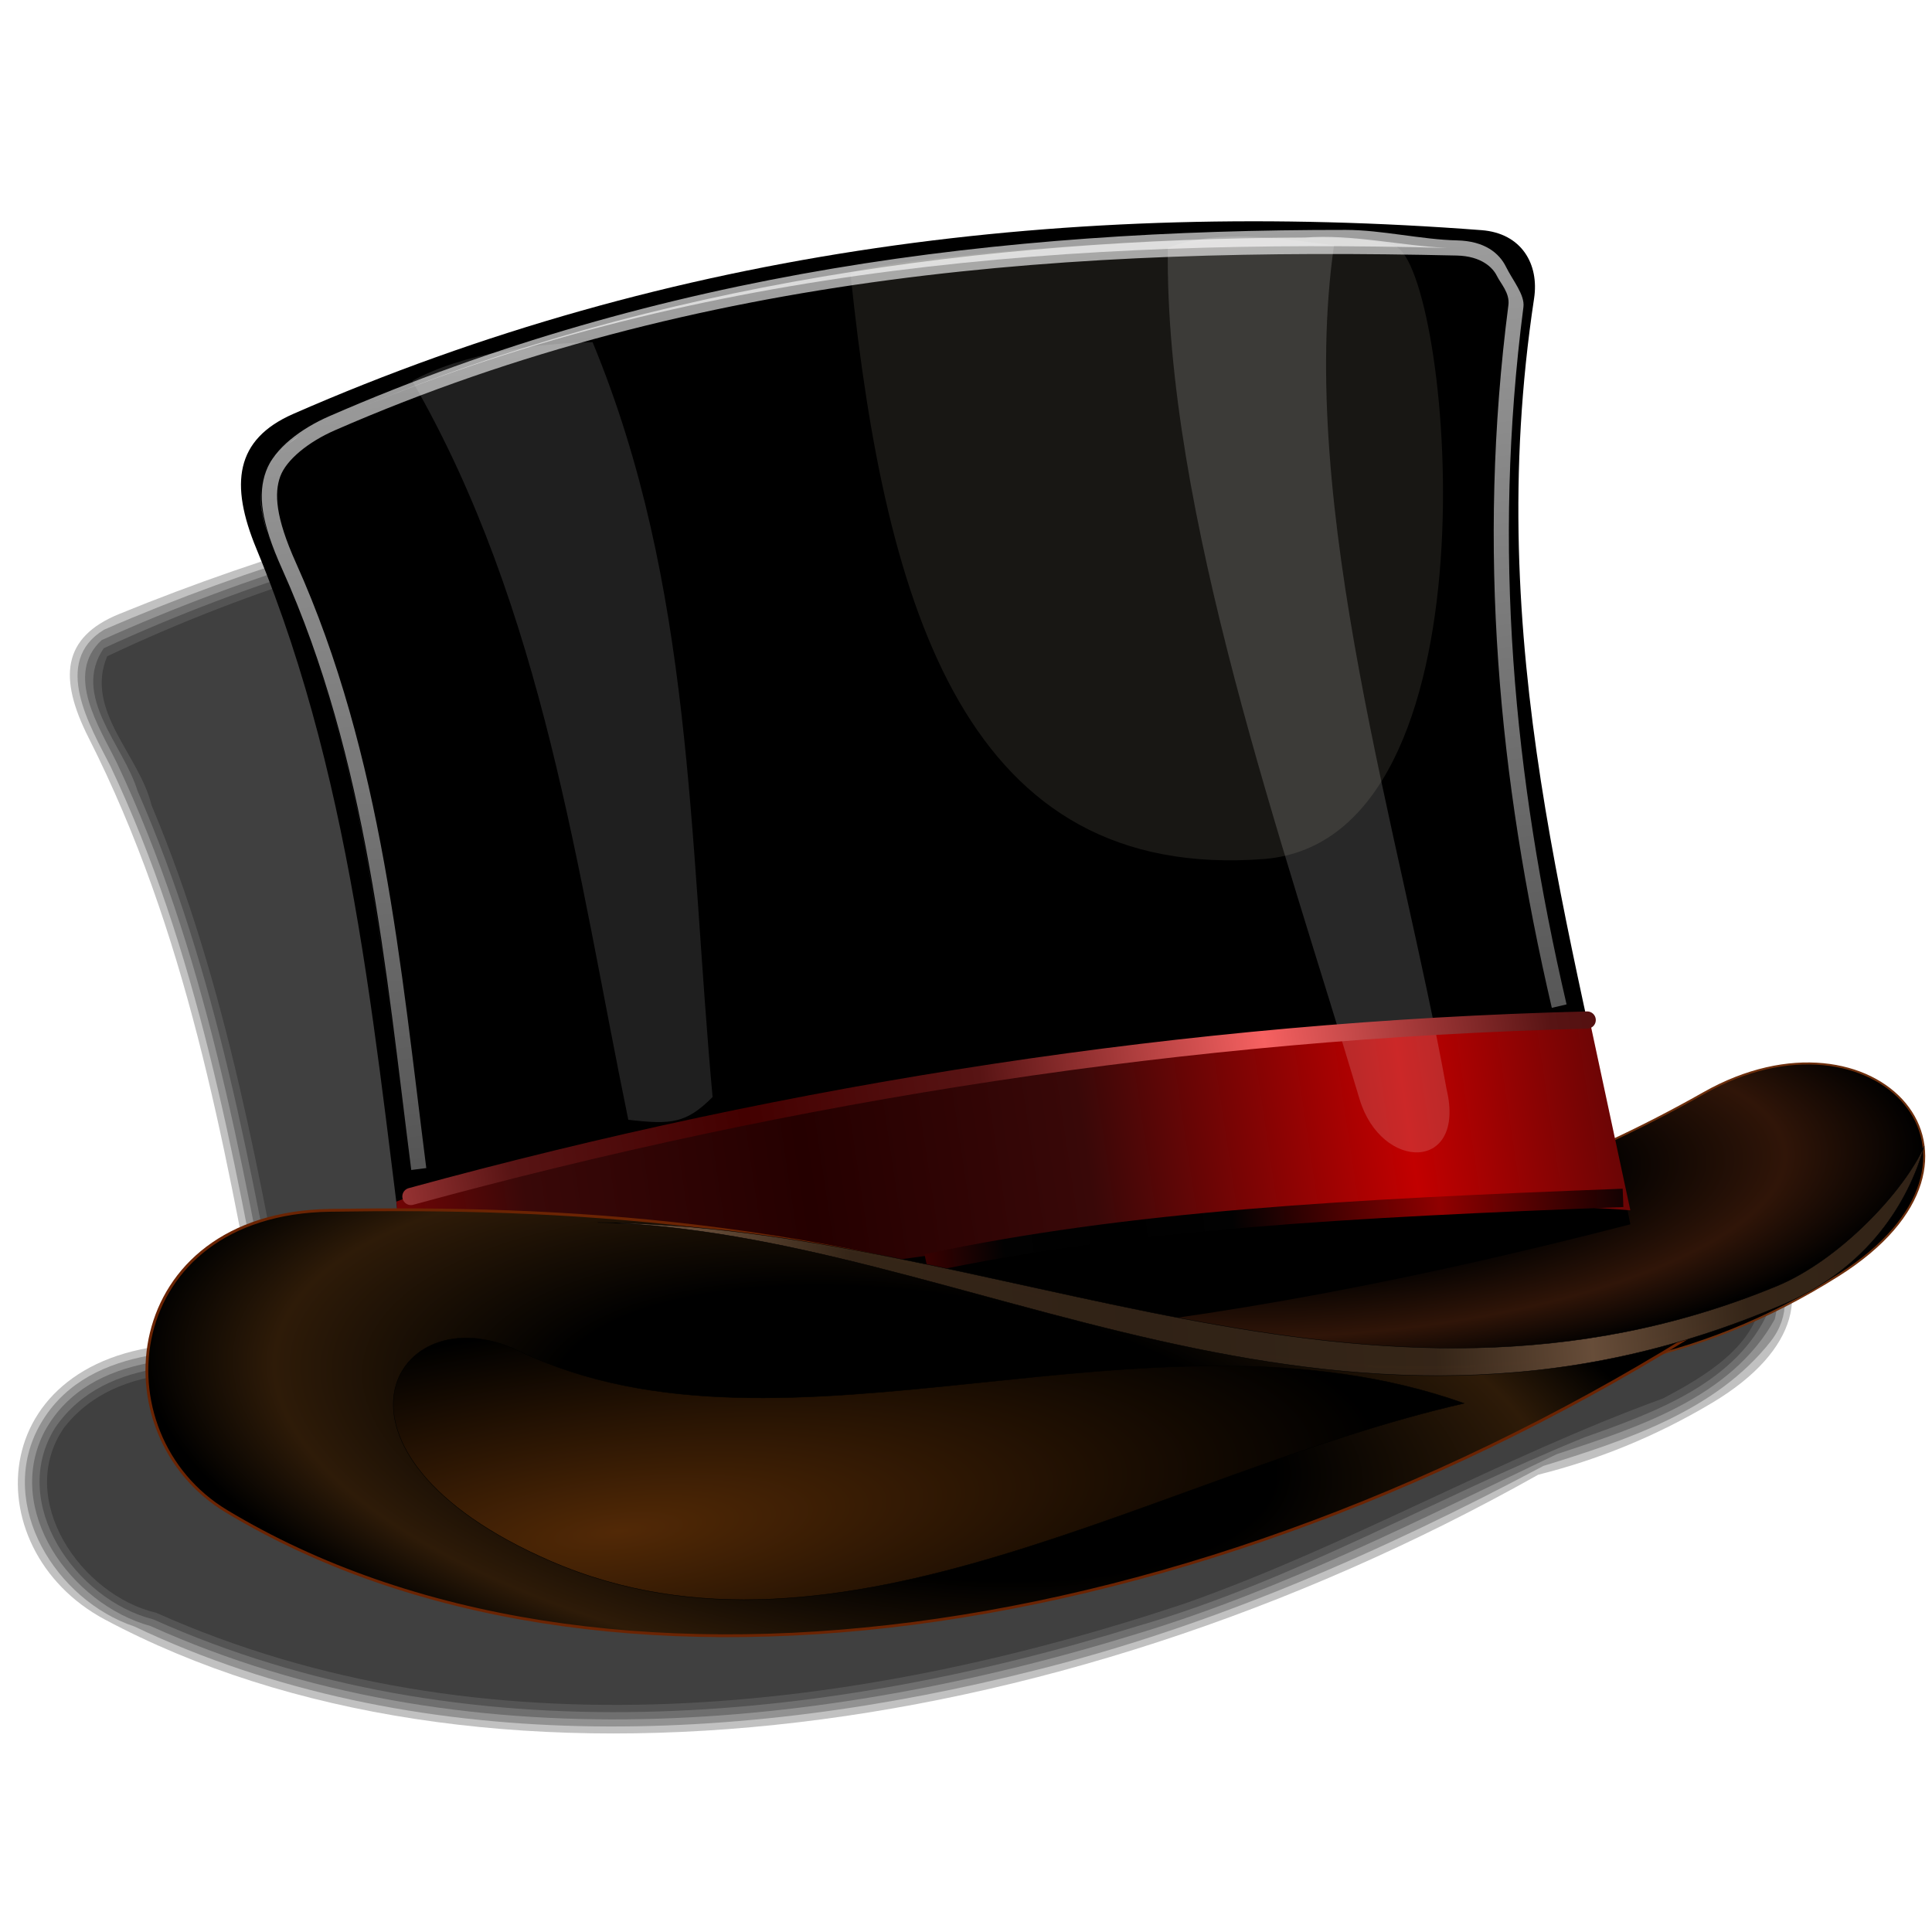 <?xml version="1.0" encoding="UTF-8" standalone="no"?>
<!-- Created with Inkscape (http://www.inkscape.org/) -->

<svg
   xmlns:dc="http://purl.org/dc/elements/1.1/"
   xmlns:cc="http://creativecommons.org/ns#"
   xmlns:rdf="http://www.w3.org/1999/02/22-rdf-syntax-ns#"
   xmlns:svg="http://www.w3.org/2000/svg"
   xmlns="http://www.w3.org/2000/svg"
   xmlns:xlink="http://www.w3.org/1999/xlink"
   xmlns:sodipodi="http://sodipodi.sourceforge.net/DTD/sodipodi-0.dtd"
   xmlns:inkscape="http://www.inkscape.org/namespaces/inkscape"
   version="1.1"
   id="svg2"
   width="255"
   height="255"
   viewBox="0 0 255 255"
   sodipodi:docname="Javert.svg"
   inkscape:version="0.92.5 (2060ec1f9f, 2020-04-08)">
  <defs
     id="defs6">
    <linearGradient
       inkscape:collect="always"
       id="linearGradient1085">
      <stop
         style="stop-color:#000000;stop-opacity:1"
         offset="0"
         id="stop1081" />
      <stop
         id="stop1089"
         offset="0.355"
         style="stop-color:#020202;stop-opacity:1" />
      <stop
         style="stop-color:#900000;stop-opacity:1"
         offset="1"
         id="stop1083" />
    </linearGradient>
    <linearGradient
       inkscape:collect="always"
       id="linearGradient1075">
      <stop
         style="stop-color:#ffffff;stop-opacity:0.649"
         offset="0"
         id="stop1071" />
      <stop
         style="stop-color:#ffffff;stop-opacity:0.32"
         offset="1"
         id="stop1073" />
    </linearGradient>
    <linearGradient
       inkscape:collect="always"
       id="linearGradient1047">
      <stop
         style="stop-color:#430000;stop-opacity:1"
         offset="0"
         id="stop1043" />
      <stop
         id="stop1051"
         offset="0.454"
         style="stop-color:#581414;stop-opacity:1" />
      <stop
         style="stop-color:#f66161;stop-opacity:1"
         offset="1"
         id="stop1045" />
    </linearGradient>
    <linearGradient
       inkscape:collect="always"
       id="linearGradient1037">
      <stop
         style="stop-color:#522906;stop-opacity:1"
         offset="0"
         id="stop1033" />
      <stop
         style="stop-color:#000000;stop-opacity:1"
         offset="1"
         id="stop1035" />
    </linearGradient>
    <linearGradient
       inkscape:collect="always"
       id="linearGradient1025">
      <stop
         style="stop-color:#302216;stop-opacity:1"
         offset="0"
         id="stop1021" />
      <stop
         id="stop1029"
         offset="0.649"
         style="stop-color:#362618;stop-opacity:0.982" />
      <stop
         style="stop-color:#674d39;stop-opacity:1"
         offset="1"
         id="stop1023" />
    </linearGradient>
    <linearGradient
       inkscape:collect="always"
       id="linearGradient977">
      <stop
         style="stop-color:#250000;stop-opacity:1"
         offset="0"
         id="stop973" />
      <stop
         id="stop1061"
         offset="0.464"
         style="stop-color:#390808;stop-opacity:1" />
      <stop
         style="stop-color:#c20000;stop-opacity:1"
         offset="1"
         id="stop975" />
    </linearGradient>
    <linearGradient
       inkscape:collect="always"
       id="linearGradient867">
      <stop
         style="stop-color:#000000;stop-opacity:1;"
         offset="0"
         id="stop863" />
      <stop
         id="stop873"
         offset="0.467"
         style="stop-color:#000000;stop-opacity:1" />
      <stop
         id="stop871"
         offset="0.83"
         style="stop-color:#2e1b08;stop-opacity:1" />
      <stop
         style="stop-color:#000000;stop-opacity:1"
         offset="1"
         id="stop865" />
    </linearGradient>
    <linearGradient
       inkscape:collect="always"
       id="linearGradient855">
      <stop
         style="stop-color:#100900;stop-opacity:1"
         offset="0"
         id="stop851" />
      <stop
         id="stop861"
         offset="0.434"
         style="stop-color:#000000;stop-opacity:1" />
      <stop
         id="stop859"
         offset="0.766"
         style="stop-color:#301508;stop-opacity:1" />
      <stop
         style="stop-color:#000000;stop-opacity:1"
         offset="1"
         id="stop853" />
    </linearGradient>
    <radialGradient
       inkscape:collect="always"
       xlink:href="#linearGradient855"
       id="radialGradient857"
       cx="1615.625"
       cy="2372.35"
       fx="1615.625"
       fy="2372.35"
       r="1152.992"
       gradientTransform="matrix(0.067,-0.005,0.001,0.022,65.828,112.54)"
       gradientUnits="userSpaceOnUse" />
    <radialGradient
       inkscape:collect="always"
       xlink:href="#linearGradient867"
       id="radialGradient869"
       cx="540.603"
       cy="3059.541"
       fx="540.603"
       fy="3059.541"
       r="1882.952"
       gradientTransform="matrix(-0.054,-0.007,0.003,-0.021,140.711,257.222)"
       gradientUnits="userSpaceOnUse" />
    <filter
       inkscape:collect="always"
       style="color-interpolation-filters:sRGB"
       id="filter949"
       x="-0.123"
       width="1.246"
       y="-0.117"
       height="1.234">
      <feGaussianBlur
         inkscape:collect="always"
         stdDeviation="74.279"
         id="feGaussianBlur951" />
    </filter>
    <filter
       inkscape:collect="always"
       style="color-interpolation-filters:sRGB"
       id="filter969"
       x="-0.245"
       width="1.49"
       y="-0.079"
       height="1.159">
      <feGaussianBlur
         inkscape:collect="always"
         stdDeviation="62.572"
         id="feGaussianBlur971" />
    </filter>
    <linearGradient
       inkscape:collect="always"
       xlink:href="#linearGradient977"
       id="linearGradient979"
       x1="1666.517"
       y1="2459.495"
       x2="3124.61"
       y2="2240.745"
       gradientUnits="userSpaceOnUse"
       spreadMethod="reflect"
       gradientTransform="matrix(0.054,0,0,0.054,16.775,25.025)" />
    <linearGradient
       inkscape:collect="always"
       xlink:href="#linearGradient1025"
       id="linearGradient1027"
       x1="2481.206"
       y1="2696.942"
       x2="3569.232"
       y2="2628.192"
       gradientUnits="userSpaceOnUse"
       spreadMethod="reflect"
       gradientTransform="matrix(0.054,0,0,0.054,16.775,25.025)" />
    <radialGradient
       inkscape:collect="always"
       xlink:href="#linearGradient1037"
       id="radialGradient1039"
       cx="1231.298"
       cy="3932.847"
       fx="1231.298"
       fy="3932.847"
       r="1315.693"
       gradientTransform="matrix(0.076,-0.009,0.002,0.021,-19.776,130.605)"
       gradientUnits="userSpaceOnUse" />
    <linearGradient
       inkscape:collect="always"
       xlink:href="#linearGradient1047"
       id="linearGradient1049"
       x1="1503.661"
       y1="2232.911"
       x2="2771.35"
       y2="2032.911"
       gradientUnits="userSpaceOnUse"
       spreadMethod="reflect" />
    <filter
       inkscape:collect="always"
       style="color-interpolation-filters:sRGB"
       id="filter1057"
       x="-0.014"
       width="1.028"
       y="-0.092"
       height="1.184">
      <feGaussianBlur
         inkscape:collect="always"
         stdDeviation="16.531"
         id="feGaussianBlur1059" />
    </filter>
    <linearGradient
       inkscape:collect="always"
       xlink:href="#linearGradient1085"
       id="linearGradient1087"
       x1="2424.493"
       y1="2568.054"
       x2="3211.275"
       y2="2493.054"
       gradientUnits="userSpaceOnUse"
       spreadMethod="reflect"
       gradientTransform="matrix(0.054,0,0,0.054,16.775,25.025)" />
    <filter
       inkscape:collect="always"
       style="color-interpolation-filters:sRGB"
       id="filter999"
       x="-0.021"
       width="1.042"
       y="-0.028"
       height="1.057">
      <feGaussianBlur
         inkscape:collect="always"
         stdDeviation="2.126"
         id="feGaussianBlur1001" />
    </filter>
    <filter
       inkscape:collect="always"
       style="color-interpolation-filters:sRGB"
       id="filter941"
       x="-0.041"
       width="1.083"
       y="-0.057"
       height="1.115">
      <feGaussianBlur
         inkscape:collect="always"
         stdDeviation="2.963"
         id="feGaussianBlur943" />
    </filter>
    <clipPath
       clipPathUnits="userSpaceOnUse"
       id="clipPath947">
      <path
         style="color:#000000;font-style:normal;font-variant:normal;font-weight:normal;font-stretch:normal;font-size:medium;line-height:normal;font-family:sans-serif;font-variant-ligatures:normal;font-variant-position:normal;font-variant-caps:normal;font-variant-numeric:normal;font-variant-alternates:normal;font-feature-settings:normal;text-indent:0;text-align:start;text-decoration:none;text-decoration-line:none;text-decoration-style:solid;text-decoration-color:#000000;letter-spacing:normal;word-spacing:normal;text-transform:none;writing-mode:lr-tb;direction:ltr;text-orientation:mixed;dominant-baseline:auto;baseline-shift:baseline;text-anchor:start;white-space:normal;shape-padding:0;clip-rule:nonzero;display:inline;overflow:visible;visibility:visible;opacity:1;isolation:auto;mix-blend-mode:normal;color-interpolation:sRGB;color-interpolation-filters:linearRGB;solid-color:#000000;solid-opacity:1;vector-effect:none;fill:url(#linearGradient951);fill-opacity:1;fill-rule:nonzero;stroke:none;stroke-width:2;stroke-linecap:butt;stroke-linejoin:miter;stroke-miterlimit:4;stroke-dasharray:none;stroke-dashoffset:0;stroke-opacity:1;filter:url(#filter941);color-rendering:auto;image-rendering:auto;shape-rendering:auto;text-rendering:auto;enable-background:accumulate"
         d="m -48.138,56.683 c -45.585,-0.03 -90.225,5.427 -134.178,24.595 -3.679,1.604 -7.229,4.224 -8.339,7.263 -1.11,3.039 -0.666,6.69 2.115,12.878 11.281,25.104 13.646,52.621 17.055,79.344 l 1.984,-0.253 c -3.393,-26.603 -5.732,-54.357 -17.215,-79.911 -2.703,-6.015 -2.861,-9.181 -2.061,-11.373 0.8,-2.192 3.687,-4.558 7.26,-6.116 48.132,-20.99 97.719,-24.19 148.035,-23.043 3.254,0.074 4.756,1.609 5.275,2.664 0.519,1.055 1.737,2.282 1.531,3.879 -4.17,32.205 -1.308,62.489 5.729,92.75 l 1.948,-0.453 c -7.013,-30.156 -9.82,-60.179 -5.694,-92.04 0.209,-1.614 -1.414,-3.509 -2.298,-5.307 -0.885,-1.799 -2.801,-3.408 -6.445,-3.491 -4.73,-0.108 -9.986,-1.383 -14.702,-1.386 z"
         id="path949"
         inkscape:connector-curvature="0"
         sodipodi:nodetypes="ssssccsssscsccccss" />
    </clipPath>
    <linearGradient
       inkscape:collect="always"
       xlink:href="#linearGradient1075"
       id="linearGradient951"
       gradientUnits="userSpaceOnUse"
       gradientTransform="matrix(0.054,0,0,0.054,-208.123,51.364)"
       x1="1819.529"
       y1="30.956"
       x2="2088.06"
       y2="2312.206" />
    <linearGradient
       inkscape:collect="always"
       xlink:href="#linearGradient1075"
       id="linearGradient975"
       gradientUnits="userSpaceOnUse"
       gradientTransform="matrix(0.054,0,0,0.054,-208.123,51.364)"
       x1="1819.529"
       y1="30.956"
       x2="2088.06"
       y2="2312.206" />
    <filter
       inkscape:collect="always"
       style="color-interpolation-filters:sRGB"
       id="filter985"
       x="-0.083"
       width="1.165"
       y="-0.115"
       height="1.229">
      <feGaussianBlur
         inkscape:collect="always"
         stdDeviation="5.926"
         id="feGaussianBlur987" />
    </filter>
    <linearGradient
       inkscape:collect="always"
       xlink:href="#linearGradient1075"
       id="linearGradient1020"
       gradientUnits="userSpaceOnUse"
       gradientTransform="matrix(0.054,0,0,0.054,16.486,25.025)"
       x1="1819.529"
       y1="30.956"
       x2="2088.06"
       y2="2312.206" />
    <filter
       inkscape:collect="always"
       style="color-interpolation-filters:sRGB"
       id="filter1028"
       x="-0.01"
       width="1.021"
       y="-0.014"
       height="1.029">
      <feGaussianBlur
         inkscape:collect="always"
         stdDeviation="0.711"
         id="feGaussianBlur1030" />
    </filter>
  </defs>
  <sodipodi:namedview
     pagecolor="#ff0000"
     bordercolor="#666666"
     borderopacity="1"
     objecttolerance="10"
     gridtolerance="10"
     guidetolerance="10"
     inkscape:pageopacity="0"
     inkscape:pageshadow="2"
     inkscape:window-width="640"
     inkscape:window-height="480"
     id="namedview4"
     showgrid="false"
     inkscape:snap-to-guides="false"
     inkscape:snap-grids="false"
     inkscape:snap-others="false"
     inkscape:object-nodes="false"
     inkscape:snap-nodes="false"
     inkscape:snap-global="false"
     inkscape:zoom="3.454902"
     inkscape:cx="127.5"
     inkscape:cy="127.5"
     inkscape:current-layer="svg2" />
  <g
     id="g985"
     style="fill:#000000;fill-opacity:0.243;filter:url(#filter999)"
     transform="matrix(0.953,0,0,0.953,260.208,19.892)">
    <path
       inkscape:connector-curvature="0"
       id="path872"
       d="m -124.458,39.731 c -45.794,0.013 -90.228,7.331 -132.109,24.447 -7.899,3.228 -8.361,8.896 -4.214,17.101 13.684,27.074 18.626,55.449 23.987,83.886 -3.144,-7.5e-4 -6.269,0.016 -9.368,0.061 -29.125,0.417 -30.801,28.356 -12.359,38.199 51.063,27.254 130.212,18.352 198.519,-20.054 8.065,-2.026 16.085,-5.191 24.04,-9.928 25.032,-14.907 3.169,-35.371 -19.948,-23.097 -4.187,2.223 -8.289,4.188 -12.327,5.951 -9.628,-33.682 -21.075,-66.987 -16.56,-106.777 0.493,-4.349 -2.167,-8.273 -7.755,-8.661 -10.698,-0.744 -21.339,-1.132 -31.906,-1.129 z"
       style="fill:#000000;fill-opacity:0.243;stroke:none;stroke-width:0.265;stroke-linecap:butt;stroke-linejoin:miter;stroke-miterlimit:4;stroke-dasharray:none;stroke-opacity:1" />
    <path
       inkscape:connector-curvature="0"
       id="path964"
       d="m -128.732,40.754 c -44.306,0.52 -89.127,7.886 -129.91,25.59 -7.292,4.448 -1.896,13.389 0.879,18.857 12.057,25.482 17.033,53.465 22.174,80.962 -11.124,-0.332 -25.926,-0.753 -32.096,10.627 -5.792,10.874 2.451,23.983 13.246,27.598 38.771,18.409 84.066,16.373 124.83,6.055 24.585,-6.145 48.007,-16.412 70.323,-28.29 11.33,-3.512 23.88,-7.577 31.47,-17.239 5.517,-7.054 -1.465,-16.16 -9.254,-16.867 -11.785,-2.68 -21.514,5.636 -31.809,9.633 -10.501,-35.226 -21.615,-71.819 -16.863,-109.01 0.325,-6.724 -7.963,-7.544 -12.88,-7.187 -10.001,-0.576 -20.065,-0.826 -30.111,-0.727 z"
       style="fill:#000000;fill-opacity:0.243;stroke:none;stroke-width:0.265;stroke-linecap:butt;stroke-linejoin:miter;stroke-miterlimit:4;stroke-dasharray:none;stroke-opacity:1" />
    <path
       inkscape:connector-curvature="0"
       id="path968"
       d="m -128.717,41.754 c -44.452,0.658 -89.496,7.7 -130.236,26.02 -5.212,4.777 -0.275,12.14 2.098,17.008 12.264,25.934 17.241,54.438 22.477,82.416 -11.158,-0.381 -26.2,-1.129 -32.418,10.051 -5.862,10.986 3.593,24.047 14.602,27.08 43.018,19.383 92.82,14.659 136.95,0.978 20.118,-6.135 38.965,-15.769 57.8,-24.777 11.101,-3.677 24.161,-7.808 30.197,-18.688 2.365,-9.19 -8.444,-14.447 -16.193,-13.248 -9.554,0.938 -17.277,7.219 -26.082,10.42 -10.869,-35.964 -21.976,-73.451 -17.25,-111.422 -2.286,-7.337 -11.981,-4.409 -17.652,-5.403 -8.062,-0.364 -16.195,-0.512 -24.291,-0.435 z"
       style="fill:#000000;fill-opacity:0.243;stroke:none;stroke-width:0.265;stroke-linecap:butt;stroke-linejoin:miter;stroke-miterlimit:4;stroke-dasharray:none;stroke-opacity:1" />
    <path
       inkscape:connector-curvature="0"
       id="path972"
       d="m -128.697,42.754 c -44.33,0.753 -89.474,7.513 -129.98,26.154 -4.514,6.642 2.77,13.447 4.676,19.735 11.084,25.268 15.777,52.651 20.836,79.596 -10.893,-0.253 -25.083,-1.714 -32.191,8.553 -6.632,10.475 2.808,23.923 13.564,26.621 42.974,19.266 92.34,14.565 136.256,0.938 21.654,-6.27 41.263,-17.757 62.012,-26.182 9.697,-3.431 21.195,-7.592 25.533,-17.719 0.784,-8.866 -10.77,-12.648 -17.906,-10.475 -8.667,1.806 -15.911,7.516 -24.273,10.352 -11.184,-36.456 -22.134,-74.539 -17.762,-113.01 -3.597,-6.221 -11.694,-2.964 -17.573,-4.171 -7.725,-0.335 -15.459,-0.461 -23.19,-0.392 z"
       style="fill:#000000;fill-opacity:0.243;stroke:none;stroke-width:0.265;stroke-linecap:butt;stroke-linejoin:miter;stroke-miterlimit:4;stroke-dasharray:none;stroke-opacity:1" />
    <path
       inkscape:connector-curvature="0"
       id="path976"
       d="m -128.676,43.754 c -44.133,0.883 -89.385,7.232 -129.521,26.271 -3.149,7.502 4.445,13.635 6.141,20.611 10.548,25.072 15.1,52.06 20.102,78.639 -10.808,-0.156 -24.693,-2.124 -32.25,7.625 -6.76,9.91 2.396,23.166 12.812,25.596 45.071,20.136 96.932,13.923 142.527,-1.316 22.643,-8.007 43.554,-20.144 66.111,-28.36 5.652,-2.962 13.034,-7.265 13.738,-14.209 -1.98,-8.728 -13.615,-9.701 -20.535,-6.58 -7.359,2.589 -13.816,7.228 -21.273,9.582 -11.468,-36.848 -22.245,-75.413 -18.293,-114.299 -4.938,-5.39 -12.916,-1.76 -19.328,-3.285 -6.74,-0.244 -13.486,-0.335 -20.23,-0.275 z"
       style="fill:#000000;fill-opacity:0.243;stroke:none;stroke-width:0.265;stroke-linecap:butt;stroke-linejoin:miter;stroke-miterlimit:4;stroke-dasharray:none;stroke-opacity:1" />
  </g>
  <path
     style="fill:url(#radialGradient857);fill-opacity:1;stroke:#6d2f0d;stroke-width:0.263;stroke-linecap:butt;stroke-linejoin:miter;stroke-miterlimit:4;stroke-dasharray:none;stroke-opacity:1"
     d="m 242.677,168.296 c 24.504,-15.506 4.767,-36.793 -17.788,-24.026 -34.881,19.745 -63.206,20.516 -94.716,28.646 37.149,5.105 74.648,19.335 112.504,-4.62 z"
     id="path821"
     inkscape:connector-curvature="0"
     sodipodi:nodetypes="sscs" />
  <path
     style="fill:#000000;fill-opacity:1;stroke:none;stroke-width:0.344;stroke-linecap:butt;stroke-linejoin:miter;stroke-miterlimit:4;stroke-dasharray:none;stroke-opacity:1"
     d="m 38.692,54.637 c -7.659,3.358 -8.38,9.253 -4.851,17.788 13.41,32.435 15.726,66.665 20.329,100.722 53.156,10.1 106.97,2.408 161.017,-11.551 -7.632,-38.922 -19.633,-76.439 -12.706,-122.207 0.685,-4.523 -1.645,-8.605 -6.93,-9.01 C 141.585,26.251 88.672,32.723 38.692,54.637 Z"
     id="path817"
     inkscape:connector-curvature="0"
     sodipodi:nodetypes="ssccsss" />
  <path
     style="fill:url(#linearGradient979);fill-opacity:1;stroke:none;stroke-width:0.742;stroke-linecap:butt;stroke-linejoin:miter;stroke-miterlimit:4;stroke-dasharray:none;stroke-opacity:1"
     d="m 52.322,158.593 c 33.497,-13.12 129.368,-25.225 157.321,-24.719 l 5.544,25.874 C 182.885,156.835 91.791,167.33 53.708,179.154 Z"
     id="path823"
     inkscape:connector-curvature="0"
     sodipodi:nodetypes="ccccc" />
  <path
     style="fill:url(#radialGradient869);fill-opacity:1;stroke:#6b2403;stroke-width:0.371;stroke-linecap:butt;stroke-linejoin:miter;stroke-miterlimit:4;stroke-dasharray:none;stroke-opacity:1"
     d="m 43.543,159.748 c -27.669,0.434 -30.648,29.495 -13.63,39.734 48.663,29.279 127.682,18.443 195.984,-24.886 -20.896,7.523 -52.909,8.077 -76.622,0.216 C 107.244,160.88 74.442,159.264 43.543,159.748 Z"
     id="path819"
     inkscape:connector-curvature="0"
     sodipodi:nodetypes="sscss" />
  <path
     style="fill:url(#radialGradient1039);fill-opacity:1;stroke:#000000;stroke-width:0.054px;stroke-linecap:butt;stroke-linejoin:miter;stroke-opacity:1"
     d="m 193.243,185.222 c -40.292,9.2 -82.532,37.343 -120.591,20.819 -32.946,-14.304 -20.635,-35.638 -4.213,-27.752 35.355,16.978 83.192,-7.855 124.804,6.933 z"
     id="path1031"
     inkscape:connector-curvature="0"
     sodipodi:nodetypes="cssc" />
  <path
     style="fill:#ffffff;fill-opacity:0.158;stroke:none;stroke-width:1px;stroke-linecap:butt;stroke-linejoin:miter;stroke-opacity:1;filter:url(#filter969)"
     d="M 2543.75,142.25 C 2667.943,95.272 2809.693,118.52 2950,136 c -91.848,639.291 165.743,1454.149 275,2062.5 48.452,202.251 -159.058,201.716 -212.5,25 C 2830.161,1610.834 2535.972,786.602 2543.75,142.25 Z"
     id="path894"
     inkscape:connector-curvature="0"
     sodipodi:nodetypes="ccccc"
     transform="matrix(0.054,0,0,0.054,16.775,25.025)" />
  <path
     style="fill:#efddc9;fill-opacity:0.104;stroke:none;stroke-width:1px;stroke-linecap:butt;stroke-linejoin:miter;stroke-opacity:1;filter:url(#filter949)"
     d="m 1768.75,211 c 85.535,817.414 283.521,1482.01 1012.5,1425 579.194,-50.365 457.51,-1399.728 325,-1493.75 C 3006.239,71.288 1730.299,166.14 1768.75,211 Z"
     id="path834"
     inkscape:connector-curvature="0"
     sodipodi:nodetypes="ccsc"
     transform="matrix(0.054,0,0,0.054,16.775,25.025)" />
  <path
     sodipodi:nodetypes="ccccc"
     inkscape:connector-curvature="0"
     id="path981"
     d="m 1298.003,302.501 c 124.193,-46.978 305.366,-93.386 445.674,-75.906 -91.848,639.291 71.638,1269.663 180.895,1878.014 -93.221,50.287 -127.796,61.268 -212.5,25 C 1529.733,1516.943 1290.225,946.853 1298.003,302.501 Z"
     style="fill:#ffffff;fill-opacity:0.122;stroke:none;stroke-width:1px;stroke-linecap:butt;stroke-linejoin:miter;stroke-opacity:1;filter:url(#filter969)"
     transform="matrix(-0.05,0.02,0.02,0.05,137.064,4.075)" />
  <path
     style="fill:none;stroke:url(#linearGradient1049);stroke-width:42.1;stroke-linecap:round;stroke-linejoin:miter;stroke-miterlimit:4;stroke-dasharray:none;stroke-opacity:1;filter:url(#filter1057)"
     d="m 693.75,2461 c 942.042,-257.79 1899.628,-406.77 2875,-431.25"
     id="path1041"
     inkscape:connector-curvature="0"
     sodipodi:nodetypes="cc"
     transform="matrix(0.054,0,0,0.054,16.775,25.025)" />
  <path
     style="fill:none;stroke:url(#linearGradient1087);stroke-width:2.419;stroke-linecap:butt;stroke-linejoin:miter;stroke-miterlimit:4;stroke-dasharray:none;stroke-opacity:1"
     d="m 122.273,166.728 c 26.946,-5.722 55.705,-7.241 91.947,-8.624"
     id="path1079"
     inkscape:connector-curvature="0"
     sodipodi:nodetypes="cc" />
  <path
     style="fill:url(#linearGradient1027);fill-opacity:1;stroke:#000000;stroke-width:0.054px;stroke-linecap:butt;stroke-linejoin:miter;stroke-opacity:1"
     d="m 78.932,161.352 c 52.791,0.433 101.566,30.671 155.559,8.4 8.402,-3.466 16.909,-12.655 19.487,-18.479 -1.651,5.961 -6.314,15.582 -18.479,20.831 -60.108,25.935 -108.187,-9.513 -156.567,-10.751 z"
     id="path1019"
     inkscape:connector-curvature="0"
     sodipodi:nodetypes="cscsc" />
  <path
     transform="translate(225.766,-26.339)"
     clip-path="url(#clipPath947)"
     style="color:#000000;font-style:normal;font-variant:normal;font-weight:normal;font-stretch:normal;font-size:medium;line-height:normal;font-family:sans-serif;font-variant-ligatures:normal;font-variant-position:normal;font-variant-caps:normal;font-variant-numeric:normal;font-variant-alternates:normal;font-feature-settings:normal;text-indent:0;text-align:start;text-decoration:none;text-decoration-line:none;text-decoration-style:solid;text-decoration-color:#000000;letter-spacing:normal;word-spacing:normal;text-transform:none;writing-mode:lr-tb;direction:ltr;text-orientation:mixed;dominant-baseline:auto;baseline-shift:baseline;text-anchor:start;white-space:normal;shape-padding:0;clip-rule:nonzero;display:inline;overflow:visible;visibility:visible;opacity:1;isolation:auto;mix-blend-mode:normal;color-interpolation:sRGB;color-interpolation-filters:linearRGB;solid-color:#000000;solid-opacity:1;vector-effect:none;fill:url(#linearGradient975);fill-opacity:1;fill-rule:nonzero;stroke:none;stroke-width:2;stroke-linecap:butt;stroke-linejoin:miter;stroke-miterlimit:4;stroke-dasharray:none;stroke-dashoffset:0;stroke-opacity:1;color-rendering:auto;image-rendering:auto;shape-rendering:auto;text-rendering:auto;enable-background:accumulate;filter:url(#filter985)"
     d="m -48.138,56.683 c -45.585,-0.03 -90.225,5.427 -134.178,24.595 -3.679,1.604 -7.229,4.224 -8.339,7.263 -1.11,3.039 -0.666,6.69 2.115,12.878 11.281,25.104 13.646,52.621 17.055,79.344 l 1.984,-0.253 c -3.393,-26.603 -5.732,-54.357 -17.215,-79.911 -2.703,-6.015 -2.861,-9.181 -2.061,-11.373 0.8,-2.192 3.687,-4.558 7.26,-6.116 48.132,-20.99 97.719,-24.19 148.035,-23.043 3.254,0.074 4.756,1.609 5.275,2.664 0.519,1.055 1.737,2.282 1.531,3.879 -4.17,32.205 -1.308,62.489 5.729,92.75 l 1.948,-0.453 c -7.013,-30.156 -9.82,-60.179 -5.694,-92.04 0.209,-1.614 -1.414,-3.509 -2.298,-5.307 -0.885,-1.799 -2.801,-3.408 -6.445,-3.491 -4.73,-0.108 -9.986,-1.383 -14.702,-1.386 z"
     id="path953"
     inkscape:connector-curvature="0"
     sodipodi:nodetypes="ssssccsssscsccccss" />
  <path
     style="color:#000000;font-style:normal;font-variant:normal;font-weight:normal;font-stretch:normal;font-size:medium;line-height:normal;font-family:sans-serif;font-variant-ligatures:normal;font-variant-position:normal;font-variant-caps:normal;font-variant-numeric:normal;font-variant-alternates:normal;font-feature-settings:normal;text-indent:0;text-align:start;text-decoration:none;text-decoration-line:none;text-decoration-style:solid;text-decoration-color:#000000;letter-spacing:normal;word-spacing:normal;text-transform:none;writing-mode:lr-tb;direction:ltr;text-orientation:mixed;dominant-baseline:auto;baseline-shift:baseline;text-anchor:start;white-space:normal;shape-padding:0;clip-rule:nonzero;display:inline;overflow:visible;visibility:visible;opacity:1;isolation:auto;mix-blend-mode:normal;color-interpolation:sRGB;color-interpolation-filters:linearRGB;solid-color:#000000;solid-opacity:1;vector-effect:none;fill:url(#linearGradient1020);fill-opacity:1;fill-rule:nonzero;stroke:none;stroke-width:2;stroke-linecap:butt;stroke-linejoin:miter;stroke-miterlimit:4;stroke-dasharray:none;stroke-dashoffset:0;stroke-opacity:1;color-rendering:auto;image-rendering:auto;shape-rendering:auto;text-rendering:auto;enable-background:accumulate;filter:url(#filter1028)"
     d="M 172.212,31.356 C 129.696,31.522 86.625,37.423 47.231,53.928 92.538,35.017 142.441,31.446 191.011,32.725 184.682,32.419 178.549,30.887 172.212,31.356 Z M 47.231,53.928 c -0.022,0.007 -0.004,0.003 0,0 z m -0.01,0.004 c -1.899,0.783 -2.479,1.044 0,0 z m -2.473,1.035 c -4.291,1.85 -0.64,0.278 0,0 z m -4.629,2.205 c -0.377,0.235 1.052,-0.613 0,0 z m -0.611,0.379 c -0.47,0.316 1.594,-1.006 0,0 z m -0.088,0.061 c -1.425,0.674 -4.783,4.383 -2.117,1.629 0.657,-0.603 1.374,-1.137 2.117,-1.629 z m -3.404,2.992 c -0.517,0.644 -0.349,0.531 0,0 z M 197.308,58.241 c -10e-4,0.051 0.005,-0.06 0,0 z m 0,0.014 c -0.148,3.214 -0.151,3.361 0,0 z M 35.647,61.102 c -0.604,0.94 0.099,-0.123 0,0 z m 161.525,0.092 c 0.007,-0.017 -0.001,-0.071 0,0 z m -162.586,2.408 c -0.675,3.28 0.586,6.67 1.762,9.594 -1.219,-2.96 -2.392,-6.552 -1.762,-9.594 z M 197.368,83.688 c -0.137,-2.643 -0.167,-3.149 0,0 z M 39.952,81.854 c 0.015,0.045 -9.3e-4,-0.015 0,0 z m 0.006,0.014 c 0.943,2.558 1.417,3.833 0,0 z m 0.885,2.395 c 7.496,20.9 9.937,43.113 12.645,65.018 -2.701,-21.906 -5.119,-44.08 -12.645,-65.018 z M 198.648,98.749 c 0.422,3.536 0.409,3.349 0,0 z m 1.545,11.35 c -0.504,-3.332 -0.522,-3.446 0,0 z m 0,0 c 0.56,3.464 0.547,3.353 0,0 z"
     id="path989"
     inkscape:connector-curvature="0" />
</svg>
